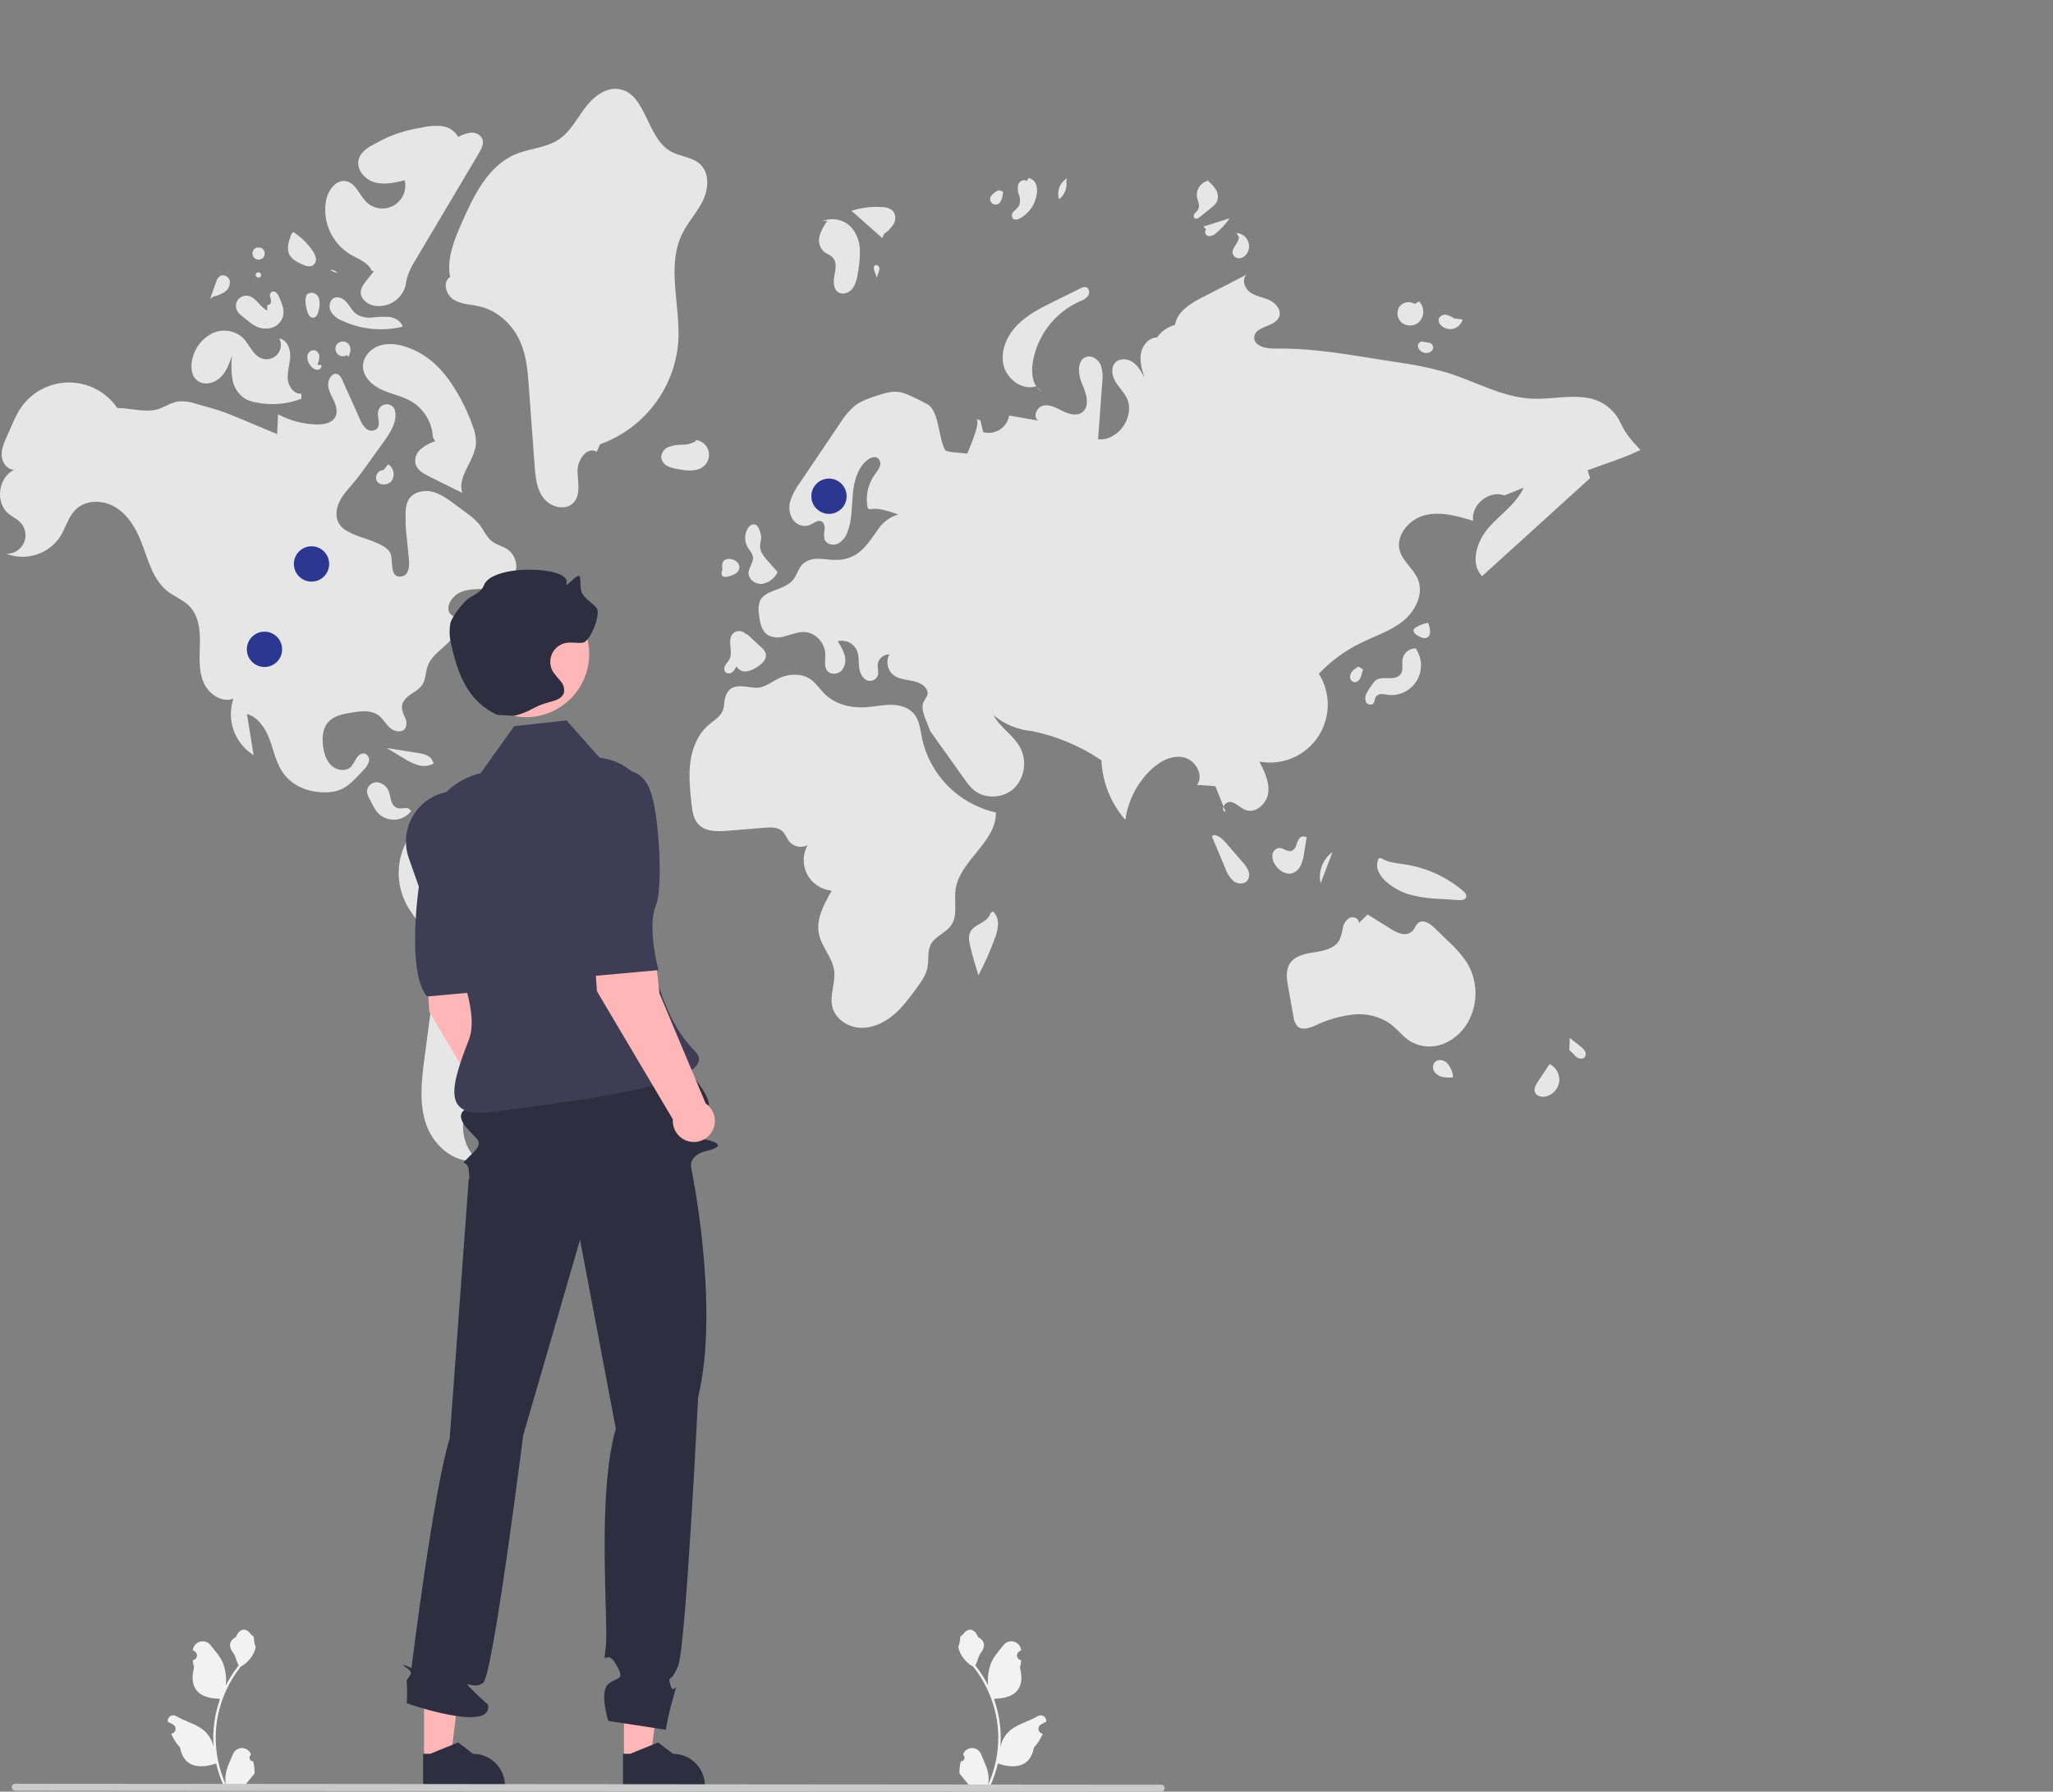 <svg width="369" height="322" viewBox="0 0 369 322" fill="none" xmlns="http://www.w3.org/2000/svg">
<rect x="0" y="0" width="369" height="322" fill="#808080" stroke="none"/>
<g clip-path="url(#clip0_4023_995)">
<path d="M172.688 316.549C172.82 316.555 172.95 316.52 173.061 316.449C173.173 316.379 173.26 316.276 173.311 316.154C173.361 316.032 173.374 315.898 173.346 315.769C173.318 315.64 173.251 315.523 173.154 315.433L173.11 315.258L173.127 315.216C173.26 314.902 173.482 314.635 173.766 314.447C174.05 314.259 174.383 314.16 174.723 314.161C175.064 314.162 175.396 314.264 175.678 314.454C175.961 314.644 176.181 314.913 176.311 315.228C176.832 316.483 177.495 317.741 177.659 319.069C177.73 319.656 177.7 320.251 177.569 320.828C178.792 318.156 179.427 315.253 179.431 312.314C179.432 311.576 179.391 310.839 179.309 310.106C179.241 309.506 179.147 308.909 179.027 308.317C178.371 305.103 176.964 302.091 174.92 299.528C173.931 298.987 173.13 298.156 172.627 297.147C172.445 296.784 172.316 296.396 172.245 295.996C172.462 295.424 172.576 294.817 172.582 294.205C172.737 293.968 173.016 293.851 173.185 293.62C174.03 292.474 175.194 292.674 175.802 294.232C177.1 294.888 177.112 295.976 176.316 297.022C175.809 297.688 175.739 298.588 175.295 299.301C175.341 299.359 175.388 299.416 175.434 299.475C176.27 300.551 176.999 301.707 177.61 302.926C177.461 301.56 177.638 300.179 178.127 298.896C178.622 297.7 179.55 296.693 180.368 295.659C180.584 295.381 180.877 295.173 181.211 295.063C181.545 294.952 181.904 294.943 182.243 295.036C182.582 295.13 182.886 295.322 183.116 295.588C183.346 295.855 183.492 296.184 183.535 296.533L183.54 296.579C183.419 296.647 183.3 296.72 183.184 296.797C183.038 296.895 182.925 297.034 182.859 297.198C182.794 297.361 182.779 297.54 182.817 297.712C182.855 297.883 182.944 298.04 183.072 298.16C183.2 298.28 183.362 298.359 183.535 298.386L183.553 298.388C183.51 298.827 183.433 299.261 183.324 299.687C184.373 303.747 182.109 305.226 178.877 305.292C178.806 305.329 178.736 305.366 178.665 305.401C179.279 307.142 179.663 308.956 179.81 310.797C179.893 311.883 179.888 312.974 179.795 314.059L179.801 314.021C180.035 312.814 180.678 311.725 181.621 310.938C183.022 309.786 185.001 309.362 186.512 308.435C186.673 308.332 186.86 308.277 187.051 308.277C187.242 308.276 187.429 308.33 187.59 308.433C187.751 308.535 187.879 308.682 187.96 308.855C188.041 309.028 188.07 309.221 188.045 309.41L188.039 309.451C187.814 309.542 187.594 309.648 187.382 309.767C187.261 309.836 187.142 309.909 187.026 309.986C186.88 310.084 186.766 310.223 186.701 310.386C186.636 310.55 186.621 310.729 186.659 310.901C186.697 311.072 186.786 311.228 186.914 311.349C187.042 311.469 187.204 311.548 187.377 311.575L187.395 311.577L187.432 311.583C187.047 312.503 186.506 313.35 185.835 314.087C185.179 317.631 182.363 317.967 179.351 316.935H179.349C179.018 318.373 178.54 319.773 177.92 321.112H172.816C172.798 321.055 172.781 320.996 172.765 320.939C173.237 320.969 173.711 320.941 174.177 320.855C173.798 320.39 173.42 319.921 173.041 319.456C173.032 319.447 173.025 319.438 173.017 319.428C172.825 319.19 172.631 318.954 172.439 318.716C172.429 317.986 172.513 317.257 172.688 316.549Z" fill="#F2F2F2"/>
<path d="M45.512 316.549C45.38 316.555 45.25 316.52 45.138 316.449C45.027 316.379 44.94 316.276 44.889 316.154C44.838 316.032 44.826 315.898 44.854 315.769C44.882 315.64 44.949 315.523 45.046 315.433L45.09 315.258L45.072 315.216C44.94 314.902 44.717 314.635 44.433 314.447C44.15 314.259 43.816 314.16 43.476 314.161C43.136 314.162 42.804 314.264 42.521 314.454C42.239 314.644 42.018 314.913 41.888 315.228C41.367 316.483 40.704 317.741 40.541 319.069C40.469 319.656 40.499 320.251 40.631 320.828C39.407 318.156 38.772 315.253 38.768 312.314C38.768 311.576 38.809 310.839 38.891 310.106C38.959 309.506 39.053 308.909 39.173 308.317C39.828 305.103 41.236 302.091 43.28 299.528C44.269 298.987 45.069 298.156 45.572 297.147C45.754 296.784 45.883 296.396 45.955 295.996C45.738 295.424 45.624 294.817 45.618 294.205C45.462 293.968 45.184 293.851 45.014 293.62C44.169 292.474 43.005 292.674 42.398 294.232C41.1 294.888 41.087 295.976 41.884 297.022C42.391 297.688 42.46 298.588 42.905 299.301C42.859 299.359 42.811 299.416 42.766 299.475C41.93 300.551 41.201 301.707 40.59 302.926C40.739 301.56 40.561 300.179 40.073 298.896C39.578 297.7 38.649 296.693 37.832 295.659C37.616 295.381 37.322 295.173 36.989 295.063C36.655 294.952 36.295 294.943 35.956 295.036C35.617 295.13 35.314 295.322 35.084 295.588C34.854 295.855 34.708 296.184 34.664 296.533L34.659 296.579C34.781 296.647 34.9 296.72 35.016 296.797C35.162 296.895 35.275 297.034 35.34 297.198C35.406 297.361 35.421 297.54 35.383 297.712C35.345 297.883 35.256 298.04 35.127 298.16C34.999 298.28 34.838 298.359 34.664 298.386L34.647 298.388C34.69 298.827 34.766 299.261 34.875 299.687C33.827 303.747 36.09 305.226 39.323 305.292C39.394 305.329 39.464 305.366 39.535 305.401C38.921 307.142 38.536 308.956 38.39 310.797C38.307 311.883 38.312 312.974 38.404 314.059L38.399 314.021C38.164 312.814 37.522 311.725 36.578 310.938C35.178 309.786 33.198 309.362 31.687 308.435C31.526 308.332 31.34 308.277 31.149 308.277C30.958 308.276 30.771 308.33 30.61 308.433C30.449 308.535 30.32 308.682 30.24 308.855C30.159 309.028 30.129 309.221 30.154 309.41L30.161 309.451C30.386 309.542 30.605 309.648 30.817 309.767C30.939 309.836 31.058 309.909 31.174 309.986C31.32 310.084 31.433 310.223 31.499 310.386C31.564 310.55 31.579 310.729 31.541 310.901C31.503 311.072 31.414 311.228 31.286 311.349C31.157 311.469 30.996 311.548 30.822 311.575L30.805 311.577L30.768 311.583C31.153 312.503 31.693 313.35 32.365 314.087C33.021 317.631 35.837 317.967 38.849 316.935H38.851C39.181 318.373 39.66 319.773 40.279 321.112H45.384C45.402 321.055 45.419 320.996 45.435 320.939C44.962 320.969 44.488 320.941 44.023 320.855C44.401 320.39 44.78 319.921 45.159 319.456C45.167 319.447 45.175 319.438 45.182 319.428C45.375 319.19 45.569 318.954 45.761 318.716C45.771 317.986 45.687 317.257 45.512 316.549Z" fill="#F2F2F2"/>
<path d="M122.654 41.941C123.687 39.859 125.337 38.13 126.347 36.037C127.356 33.944 127.553 31.143 125.871 29.541C124.443 28.18 122.205 28.161 120.498 27.176C116.146 24.666 116.151 16.693 111.177 16.004C108.758 15.669 106.569 17.485 105.107 19.443C103.645 21.402 102.48 23.687 100.452 25.049C98.157 26.592 95.189 26.659 92.641 27.73C87.754 29.784 85.192 35.066 83.049 39.92C81.669 43.047 80.258 46.419 80.898 49.777C79.506 50.645 80.126 52.977 81.516 53.848C82.905 54.719 84.65 54.7 86.245 55.077C89.598 55.87 92.343 58.542 93.645 61.736C94.659 64.226 94.867 66.959 95.062 69.64C95.402 74.293 95.742 78.946 96.081 83.599C96.233 85.669 96.431 87.869 97.689 89.518C98.948 91.168 101.673 91.859 103.087 90.342C104.439 88.892 103.83 86.596 103.803 84.613C103.776 82.629 105.566 80.16 107.255 81.197L107.85 79.845C111.707 78.462 115.084 75.996 117.577 72.742C120.07 69.487 121.574 65.582 121.908 61.494C122.339 54.91 119.722 47.85 122.654 41.941Z" fill="#E6E6E6"/>
<path d="M126.595 83.693C126.967 83.341 127.232 82.891 127.357 82.394C127.482 81.897 127.462 81.374 127.3 80.888C127.138 80.401 126.841 79.972 126.443 79.649C126.046 79.327 125.564 79.125 125.055 79.067L125.062 79.291C124.336 79.715 123.508 79.933 122.668 79.921C121.83 79.907 120.997 80.04 120.204 80.311C119.81 80.455 119.469 80.714 119.225 81.056C118.981 81.397 118.846 81.804 118.838 82.224C118.884 82.546 119.007 82.851 119.196 83.115C119.386 83.379 119.636 83.594 119.925 83.74C120.507 84.027 121.132 84.217 121.774 84.302C123.43 84.614 125.369 84.85 126.595 83.693Z" fill="#E6E6E6"/>
<path d="M158.892 42.051C159.585 41.578 160.174 40.968 160.621 40.257C160.838 39.898 160.941 39.481 160.917 39.062C160.893 38.642 160.743 38.24 160.486 37.908C159.964 37.454 159.292 37.211 158.601 37.226C156.724 37.086 154.837 37.308 153.044 37.882C154.885 39.515 156.727 41.148 158.568 42.781L158.892 42.051Z" fill="#E6E6E6"/>
<path d="M149.684 46.298C150.429 47.121 150.191 48.396 149.981 49.486C149.77 50.575 149.743 51.937 150.679 52.531C151.49 53.046 152.629 52.626 153.222 51.869C153.753 51.063 154.076 50.137 154.163 49.175C154.454 47.777 154.586 46.35 154.556 44.923C154.52 43.484 154.014 42.097 153.113 40.976C152.474 40.246 151.623 39.735 150.68 39.515C149.736 39.294 148.747 39.374 147.851 39.745L148.707 39.703C148.085 40.502 147.613 41.408 147.315 42.376C147.172 42.863 147.162 43.378 147.286 43.87C147.41 44.362 147.663 44.811 148.018 45.172C148.526 45.614 149.233 45.799 149.684 46.298Z" fill="#E6E6E6"/>
<path d="M191.653 32.506L191.805 32.037C191.169 32.405 190.679 32.981 190.416 33.668C190.153 34.355 190.135 35.112 190.363 35.811C190.852 35.425 191.229 34.915 191.456 34.334C191.683 33.753 191.751 33.122 191.653 32.506Z" fill="#E6E6E6"/>
<path d="M183.385 39.218C184.195 38.759 184.886 38.116 185.403 37.341C185.92 36.566 186.249 35.681 186.363 34.756C186.45 34.181 186.384 33.593 186.17 33.052C186.06 32.783 185.886 32.546 185.662 32.361C185.439 32.176 185.173 32.05 184.889 31.993L184.543 32.539C184.046 32.111 183.212 32.551 183.003 33.173C182.868 33.819 182.924 34.49 183.164 35.104C183.403 35.722 183.392 36.41 183.133 37.02C182.854 37.379 182.54 37.709 182.196 38.006C182.028 38.159 181.918 38.367 181.885 38.592C181.853 38.817 181.899 39.047 182.017 39.242C182.343 39.615 182.953 39.458 183.385 39.218Z" fill="#E6E6E6"/>
<path d="M179.861 36.168C180.157 35.634 180.297 35.027 180.264 34.417L179.507 34.179C179.022 34.375 178.593 34.686 178.255 35.085C178.152 35.188 178.074 35.313 178.025 35.45C177.976 35.587 177.958 35.733 177.972 35.878C177.986 36.023 178.032 36.163 178.106 36.288C178.181 36.413 178.282 36.52 178.402 36.601C178.523 36.682 178.66 36.736 178.804 36.758C178.947 36.78 179.094 36.77 179.233 36.729C179.373 36.687 179.501 36.616 179.61 36.519C179.718 36.422 179.804 36.302 179.861 36.168Z" fill="#E6E6E6"/>
<path d="M216.886 32.33C216.955 32.387 217.023 32.446 217.091 32.504C217.152 32.492 217.209 32.469 217.271 32.461L216.886 32.33Z" fill="#E6E6E6"/>
<path d="M215.672 38.986C216.368 38.423 217.063 37.86 217.758 37.296C218.128 37.035 218.443 36.703 218.686 36.321C218.851 35.958 218.923 35.56 218.894 35.163C218.864 34.765 218.735 34.382 218.518 34.048C218.133 33.457 217.65 32.935 217.091 32.504C216.477 32.65 215.937 33.016 215.575 33.533C215.212 34.05 215.051 34.683 215.123 35.311C215.248 36.109 215.749 36.964 215.341 37.661C215.181 37.932 214.907 38.117 214.724 38.373C214.54 38.628 214.481 39.035 214.733 39.223C215.013 39.432 215.401 39.206 215.672 38.986Z" fill="#E6E6E6"/>
<path d="M217.193 42.435C217.452 42.449 217.71 42.407 217.951 42.312C218.192 42.217 218.41 42.071 218.59 41.884C219.52 41.121 220.333 40.227 221.004 39.228C219.439 39.725 217.874 40.221 216.31 40.717L216.797 41.289C216.364 41.572 216.685 42.337 217.193 42.435Z" fill="#E6E6E6"/>
<path d="M221.579 45.66C221.675 45.904 221.848 46.11 222.071 46.247C222.295 46.384 222.557 46.444 222.818 46.417C223.078 46.382 223.326 46.291 223.547 46.15C223.768 46.008 223.955 45.82 224.095 45.599C224.333 45.247 224.473 44.839 224.5 44.415C224.527 43.992 224.441 43.569 224.25 43.19C224.06 42.811 223.771 42.49 223.415 42.26C223.059 42.03 222.648 41.899 222.224 41.882L222.656 42.543C222.767 43.671 221.235 44.58 221.579 45.66Z" fill="#E6E6E6"/>
<path d="M251.971 58.016C252.395 58.332 252.909 58.502 253.437 58.501C253.965 58.5 254.478 58.327 254.9 58.009C255.173 57.775 255.396 57.487 255.553 57.163C255.71 56.839 255.799 56.486 255.813 56.127C255.828 55.767 255.768 55.408 255.638 55.072C255.508 54.737 255.309 54.432 255.056 54.176L254.257 54.623C253.813 54.338 253.277 54.236 252.76 54.339C252.243 54.441 251.786 54.741 251.486 55.174C251.216 55.628 251.117 56.164 251.206 56.684C251.295 57.205 251.566 57.677 251.971 58.016Z" fill="#E6E6E6"/>
<path d="M261.265 59.069C261.654 58.956 262.008 58.745 262.292 58.455C262.577 58.166 262.782 57.809 262.889 57.417L261.335 57.213C260.903 56.886 260.4 56.666 259.867 56.571C259.599 56.531 259.326 56.584 259.093 56.721C258.861 56.858 258.682 57.072 258.587 57.325C258.554 57.541 258.577 57.762 258.653 57.966C258.729 58.171 258.857 58.352 259.023 58.493C259.316 58.773 259.676 58.974 260.069 59.074C260.462 59.175 260.873 59.173 261.265 59.069Z" fill="#E6E6E6"/>
<path d="M254.849 62.179C254.876 62.432 254.975 62.673 255.133 62.872C255.292 63.071 255.504 63.22 255.744 63.303C256.007 63.428 256.301 63.471 256.588 63.426C256.875 63.382 257.143 63.252 257.355 63.053C257.449 62.947 257.516 62.82 257.551 62.683C257.586 62.546 257.588 62.402 257.556 62.264C257.525 62.126 257.461 61.997 257.37 61.889C257.279 61.781 257.163 61.696 257.032 61.641L255.867 61.429C255.417 61.196 254.841 61.672 254.849 62.179Z" fill="#E6E6E6"/>
<path d="M187.239 70.383L186.337 69.558C186.577 69.893 186.884 70.174 187.239 70.383Z" fill="#E6E6E6"/>
<path d="M180.35 65.528C180.906 68.109 183.683 70.212 186.204 69.437L186.337 69.558C185.534 68.458 185.398 66.831 185.586 65.415C185.934 62.99 186.886 60.691 188.355 58.732C189.824 56.772 191.762 55.214 193.991 54.202C194.601 54.011 195.147 53.655 195.568 53.173C195.928 52.647 195.793 51.745 195.174 51.596C194.838 51.558 194.499 51.637 194.213 51.819L189.528 54.128C187.162 55.294 184.748 56.494 182.889 58.367C181.031 60.241 179.795 62.946 180.35 65.528Z" fill="#E6E6E6"/>
<path d="M104.719 154.302C100.354 151.173 95.573 148.671 90.515 146.869C87.406 145.762 84.065 144.918 80.826 145.546C79.049 145.914 77.385 146.697 75.967 147.83C74.549 148.963 73.419 150.415 72.667 152.068C71.942 153.733 71.602 155.539 71.67 157.354C71.738 159.169 72.214 160.945 73.061 162.55C74.555 165.353 77.142 167.585 78.007 170.642C78.59 172.702 78.314 174.896 78.033 177.019C77.46 181.358 76.886 185.697 76.312 190.036C75.79 193.986 75.282 198.097 76.531 201.88C77.78 205.664 81.344 208.999 85.304 208.597L86.089 208.538C83.469 206.755 82.735 203.063 83.515 199.989C84.295 196.915 86.274 194.309 88.207 191.796C93.942 184.34 99.677 176.884 105.412 169.427C107.732 166.411 110.186 162.682 108.949 159.081C108.246 157.035 106.477 155.562 104.719 154.302Z" fill="#E6E6E6"/>
<path d="M65.636 135.452C65.055 135.255 64.441 135.693 64.1 136.203C63.824 136.751 63.499 137.273 63.131 137.763C62.237 138.685 60.609 138.502 59.646 137.653C58.682 136.805 58.265 135.493 58.078 134.222C57.853 132.697 57.95 130.996 58.955 129.829C59.99 128.627 61.691 128.304 63.256 128.055C64.873 127.797 66.684 127.582 68.008 128.545C68.843 129.152 69.329 130.131 70.102 130.815C70.874 131.498 72.249 131.757 72.831 130.904C72.983 130.602 73.06 130.268 73.055 129.929C73.05 129.591 72.963 129.259 72.803 128.961C72.476 128.368 72.279 127.712 72.226 127.037C72.265 126.1 73.016 125.355 73.785 124.82C74.554 124.284 75.422 123.822 75.927 123.031C76.548 122.059 76.482 120.807 76.867 119.72C77.798 117.088 81.124 115.917 82.092 113.299C82.325 112.748 82.352 112.131 82.166 111.563C81.76 110.52 80.665 110.724 80.597 109.45C80.533 108.23 81.549 107.034 82.581 106.525C84.004 105.823 85.663 105.88 87.249 105.837C88.835 105.795 90.544 105.583 91.708 104.504C92.085 104.115 92.375 103.651 92.561 103.142C92.746 102.633 92.822 102.091 92.783 101.55C92.744 101.01 92.592 100.484 92.337 100.007C92.081 99.529 91.728 99.111 91.299 98.78C90.432 98.18 89.336 97.972 88.492 97.34C87.441 96.552 86.943 95.24 86.125 94.213C85.444 93.43 84.664 92.739 83.806 92.157C83.104 91.635 82.401 91.114 81.699 90.592C80.429 89.648 79.108 88.681 77.562 88.344C76.017 88.008 74.177 88.484 73.403 89.865C73.098 90.48 72.931 91.155 72.915 91.842C72.844 93.459 72.911 95.079 73.116 96.685C73.243 97.978 73.371 99.27 73.499 100.563C73.613 101.722 73.49 103.249 72.367 103.55C69.874 104.217 70.715 100.528 70.163 99.397C69.317 97.667 65.429 96.836 63.768 96.115C62.73 95.665 61.634 95.168 61.008 94.225C60.228 93.052 60.388 91.454 60.999 90.185C61.611 88.915 62.608 87.882 63.513 86.802C64.436 85.702 65.276 84.535 66.116 83.37C67.089 82.019 68.063 80.667 69.036 79.315C70.285 77.582 71.597 75.466 70.888 73.45C70.734 73.18 70.504 72.962 70.228 72.823C69.951 72.683 69.638 72.628 69.331 72.666C69.023 72.703 68.733 72.83 68.497 73.031C68.261 73.233 68.089 73.5 68.004 73.798C67.693 74.886 68.522 76.276 67.729 77.082C67.457 77.302 67.117 77.418 66.769 77.412C66.42 77.405 66.084 77.276 65.821 77.047C65.307 76.572 64.916 75.979 64.68 75.32C63.719 73.181 62.783 71.03 61.796 68.903C61.484 68.231 61.159 67.079 60.214 67.193C59.393 67.291 58.95 68.488 58.979 69.183C59.02 70.195 59.578 71.098 60.005 72.016C60.432 72.933 60.73 74.035 60.262 74.932C59.669 76.067 58.166 76.323 56.887 76.285C54.476 76.212 52.113 75.588 49.979 74.46C49.924 75.647 49.868 76.834 49.812 78.02C48.114 77.308 46.416 76.597 44.718 75.885C44.388 75.747 44.058 75.609 43.728 75.471C42.296 74.87 40.862 74.269 39.387 73.782C38.55 73.505 37.701 73.266 36.853 73.026C36.337 72.881 35.821 72.735 35.306 72.59C34.288 72.228 33.208 72.074 32.13 72.136C30.998 72.278 29.988 72.888 28.94 73.343C26.603 74.359 23.58 73.337 21.076 73.319C20.083 71.867 18.742 70.687 17.175 69.888C15.609 69.089 13.868 68.696 12.111 68.745C10.354 68.793 8.637 69.282 7.117 70.167C5.597 71.052 4.323 72.304 3.412 73.809C2.972 74.571 2.58 75.361 2.238 76.172C1.898 76.935 1.558 77.697 1.219 78.46C0.72 79.578 0.211 80.756 0.309 81.977C0.407 83.198 1.341 84.445 2.564 84.434C-0.32 85.742 -0.92 90.317 1.529 92.326C2.207 92.882 3.039 93.246 3.649 93.876C4.111 94.353 4.419 94.956 4.536 95.609C4.652 96.262 4.571 96.935 4.302 97.542C4.034 98.149 3.59 98.661 3.029 99.014C2.468 99.366 1.814 99.543 1.152 99.521C2.86 100.182 4.743 100.243 6.491 99.695C8.239 99.147 9.75 98.021 10.777 96.502C11.824 94.86 12.279 92.809 13.704 91.483C15.59 89.726 18.706 89.862 20.882 91.244C23.058 92.625 24.435 94.977 25.381 97.376C26.622 100.52 27.416 104.113 30.06 106.216C31.338 107.233 32.956 107.805 34.086 108.985C35.695 110.665 35.973 113.201 35.937 115.529C35.901 117.856 35.651 120.271 36.497 122.439C37.344 124.607 39.772 126.39 41.949 125.573C41.325 127.425 41.344 129.434 42.003 131.275C42.661 133.115 43.921 134.679 45.578 135.713C45.182 133.25 44.785 130.787 44.389 128.324C46.365 128.881 47.646 130.801 48.386 132.719C49.126 134.637 49.517 136.711 50.59 138.464C52.279 141.225 55.337 142.415 58.448 142.405C61.809 142.393 63.085 140.789 65.299 138.426C65.744 138.023 66.082 137.515 66.282 136.949C66.373 136.663 66.357 136.354 66.238 136.08C66.119 135.805 65.905 135.582 65.636 135.452Z" fill="#E6E6E6"/>
<path d="M75.152 135.33C73.274 135.034 71.395 134.738 69.517 134.443C70.501 135.036 71.486 135.628 72.471 136.221C73.292 136.768 74.185 137.199 75.124 137.501C75.595 137.649 76.092 137.699 76.583 137.647C77.074 137.596 77.549 137.443 77.979 137.2L77.738 136.74C77.359 135.781 76.17 135.49 75.152 135.33Z" fill="#E6E6E6"/>
<path d="M73.876 145.785L73.889 145.752C73.775 145.563 73.608 145.413 73.408 145.321C73.209 145.228 72.986 145.197 72.769 145.232C72.336 145.31 71.894 145.317 71.459 145.254C71.182 145.145 70.936 144.973 70.74 144.75C70.544 144.527 70.404 144.26 70.332 143.972C70.145 143.409 70.09 142.807 69.877 142.254C69.724 141.817 69.453 141.43 69.094 141.137C68.735 140.844 68.302 140.655 67.843 140.593C67.382 140.556 66.926 140.702 66.572 140.999C66.218 141.296 65.995 141.721 65.952 142.182C65.988 142.656 66.138 143.114 66.39 143.517C66.593 143.908 66.796 144.298 66.998 144.688C67.169 145.038 67.365 145.374 67.586 145.695C67.945 146.19 68.414 146.594 68.956 146.876C69.498 147.157 70.098 147.308 70.708 147.317C71.319 147.326 71.923 147.192 72.473 146.926C73.023 146.66 73.503 146.269 73.876 145.785Z" fill="#E6E6E6"/>
<path d="M62.905 45.692C64.335 46.536 66.126 47.118 66.806 48.635L67.198 48.762C66.77 49.294 66.343 49.826 65.915 50.358C65.386 51.016 64.831 51.749 64.843 52.593C64.86 53.755 65.977 54.632 67.105 54.906C68.309 55.154 69.562 54.945 70.621 54.32C71.68 53.695 72.469 52.699 72.836 51.524C72.97 51.034 73.025 50.526 73.143 50.031C73.486 48.859 74.004 47.746 74.679 46.728C78.477 40.33 82.275 33.932 86.074 27.534C86.547 26.737 87.034 25.783 86.679 24.928C86.489 24.566 86.195 24.269 85.835 24.076C85.475 23.882 85.066 23.801 84.66 23.843C83.849 23.942 83.067 24.205 82.362 24.617C82.048 24.066 81.606 23.599 81.073 23.256C80.54 22.914 79.931 22.707 79.3 22.651C78.038 22.554 76.769 22.665 75.543 22.979C72.773 23.398 70.102 24.316 67.66 25.691C66.325 26.367 64.855 27.202 64.467 28.649C63.99 30.43 65.527 32.245 67.296 32.757C69.064 33.269 70.953 32.839 72.743 32.408C72.945 33.277 72.861 34.188 72.503 35.005C72.144 35.822 71.531 36.501 70.755 36.94C69.979 37.378 69.082 37.553 68.198 37.438C67.314 37.323 66.491 36.925 65.853 36.302C64.57 35.051 63.941 32.879 62.179 32.556C60.423 32.234 59.027 34.11 58.639 35.855C58.26 37.735 58.465 39.686 59.228 41.445C59.991 43.203 61.274 44.686 62.905 45.692Z" fill="#E6E6E6"/>
<path d="M84.934 76.479C84.088 74.092 82.977 71.808 81.62 69.67C80.592 67.98 79.323 66.449 77.853 65.125C76.51 63.964 74.966 63.058 73.297 62.453C71.678 61.867 69.875 61.577 68.237 62.112C66.6 62.646 65.207 64.171 65.24 65.895C65.276 67.801 66.942 69.292 68.679 70.076C70.415 70.859 72.346 71.2 73.984 72.172C75.098 72.849 76.029 73.789 76.695 74.91C77.361 76.031 77.742 77.298 77.804 78.601L78.217 79.284C77.282 79.594 76.41 80.069 75.643 80.687C75.263 81.001 74.972 81.41 74.801 81.872C74.629 82.335 74.582 82.834 74.665 83.32C74.952 84.475 76.129 85.137 77.194 85.665C79.161 86.641 81.128 87.616 83.095 88.592C82.093 85.601 85.372 82.819 85.554 79.67C85.561 78.576 85.35 77.491 84.934 76.479Z" fill="#E6E6E6"/>
<path d="M35.474 68.406C36.667 69.334 38.502 68.9 39.595 67.855C40.688 66.811 41.221 65.325 41.717 63.897C41.536 65.311 41.553 66.743 41.768 68.153C41.88 68.857 42.137 69.531 42.523 70.131C42.908 70.731 43.414 71.245 44.008 71.639C44.548 71.935 45.129 72.147 45.732 72.268C48.537 72.907 51.468 72.697 54.154 71.665L54.178 70.746C52.829 70.9 51.808 69.418 51.719 68.062C51.63 66.705 52.122 65.374 52.165 64.016C52.208 62.657 51.554 61.069 50.218 60.827C50.452 61.297 50.537 61.828 50.462 62.348C50.388 62.868 50.157 63.353 49.8 63.738C49.443 64.124 48.978 64.391 48.466 64.505C47.953 64.619 47.419 64.574 46.932 64.376C45.386 63.746 44.824 61.86 43.629 60.693C42.89 60.035 41.974 59.61 40.995 59.472C40.016 59.334 39.019 59.489 38.127 59.918C37.248 60.367 36.476 61.003 35.865 61.78C35.255 62.557 34.82 63.458 34.591 64.42C34.228 65.816 34.336 67.521 35.474 68.406Z" fill="#E6E6E6"/>
<path d="M72.3 58.723L72.356 58.633C72.022 57.67 70.99 57.105 69.982 56.962C68.966 56.895 67.946 56.928 66.937 57.063C65.918 57.195 64.885 56.967 64.016 56.419C63.322 55.899 62.927 55.082 62.373 54.416C61.818 53.75 60.92 53.202 60.115 53.521C59.243 53.866 59.01 55.09 59.433 55.928C59.932 56.732 60.684 57.346 61.571 57.675C64.929 59.218 68.707 59.587 72.3 58.723Z" fill="#E6E6E6"/>
<path d="M60.837 61.61C60.559 61.815 60.369 62.119 60.31 62.46C60.25 62.801 60.324 63.152 60.517 63.44C60.71 63.727 61.006 63.929 61.344 64.002C61.682 64.076 62.035 64.016 62.33 63.835L62.624 64.126C63.016 63.424 63.177 62.484 62.676 61.856C62.454 61.595 62.143 61.426 61.804 61.381C61.465 61.335 61.12 61.417 60.837 61.61Z" fill="#E6E6E6"/>
<path d="M57.394 64.127C57.398 63.877 57.327 63.631 57.189 63.421C57.051 63.212 56.853 63.05 56.62 62.956C56.463 62.928 56.301 62.934 56.145 62.971C55.989 63.008 55.842 63.076 55.713 63.172C55.584 63.267 55.476 63.388 55.395 63.526C55.314 63.664 55.262 63.818 55.242 63.977C55.218 64.301 55.26 64.627 55.367 64.934C55.474 65.241 55.642 65.523 55.862 65.762C55.99 65.955 56.158 66.118 56.353 66.241C56.549 66.364 56.769 66.445 56.998 66.477C57.459 66.492 57.929 66.009 57.742 65.586L57.038 65.573C57.255 65.121 57.376 64.629 57.394 64.127Z" fill="#E6E6E6"/>
<path d="M43.623 56.907C43.882 57.117 44.141 57.327 44.399 57.536C44.847 57.924 45.331 58.268 45.844 58.564C46.742 59.062 47.798 59.191 48.789 58.925C49.279 58.785 49.725 58.524 50.087 58.166C50.449 57.808 50.716 57.365 50.862 56.877C51.171 55.71 50.667 54.499 50.173 53.398C50.06 53.083 49.874 52.799 49.631 52.57C49.506 52.459 49.346 52.395 49.18 52.389C49.013 52.382 48.849 52.433 48.716 52.534C48.619 52.654 48.555 52.798 48.529 52.95C48.504 53.102 48.517 53.258 48.569 53.404C48.675 53.694 48.723 54.002 48.712 54.311C48.662 54.615 48.343 54.903 48.062 54.777L48.017 55.814C46.675 55.133 45.964 53.323 44.47 53.145C44.135 53.104 43.795 53.157 43.487 53.297C43.18 53.438 42.917 53.66 42.727 53.939C42.537 54.219 42.427 54.545 42.41 54.883C42.392 55.221 42.468 55.557 42.628 55.855C42.888 56.267 43.226 56.625 43.623 56.907Z" fill="#E6E6E6"/>
<path d="M40.425 52.432C40.736 52.219 40.982 51.924 41.136 51.58C41.289 51.236 41.345 50.856 41.297 50.482C41.26 50.3 41.183 50.13 41.073 49.982C40.962 49.833 40.821 49.712 40.657 49.624C40.495 49.537 40.315 49.487 40.13 49.478C39.946 49.468 39.761 49.5 39.59 49.57C39.207 49.857 38.937 50.271 38.83 50.738C38.476 51.738 38.122 52.737 37.768 53.737L38.363 53.303C39.099 53.145 39.798 52.849 40.425 52.432Z" fill="#E6E6E6"/>
<path d="M47.318 46.298C47.424 46.164 47.5 46.008 47.539 45.842C47.579 45.675 47.581 45.502 47.547 45.334C47.513 45.166 47.442 45.008 47.34 44.871C47.238 44.734 47.107 44.62 46.956 44.539L46.212 44.469C46.043 44.512 45.887 44.594 45.755 44.709C45.623 44.823 45.52 44.967 45.454 45.129C45.388 45.29 45.36 45.465 45.374 45.639C45.387 45.813 45.441 45.982 45.532 46.131C45.622 46.281 45.746 46.407 45.894 46.499C46.041 46.592 46.209 46.649 46.383 46.665C46.556 46.682 46.731 46.657 46.894 46.593C47.056 46.529 47.201 46.428 47.318 46.298Z" fill="#E6E6E6"/>
<path d="M54.16 47.448C54.854 47.78 55.732 48.097 56.336 47.62C56.515 47.458 56.648 47.251 56.722 47.021C56.795 46.791 56.807 46.546 56.756 46.31C56.648 45.839 56.439 45.397 56.143 45.016C55.219 43.688 54.046 42.554 52.689 41.677L52.354 42.113C51.885 43.332 51.433 44.754 52.086 45.884C52.527 46.646 53.367 47.068 54.16 47.448Z" fill="#E6E6E6"/>
<path d="M59.33 48.532L60.628 49.12C60.501 48.898 60.307 48.722 60.074 48.616C59.841 48.511 59.581 48.481 59.33 48.532Z" fill="#E6E6E6"/>
<path d="M55.833 52.62L55.219 52.823C54.698 53.681 54.924 54.778 55.167 55.752C55.32 56.368 55.651 57.127 56.284 57.099C56.901 57.071 57.174 56.323 57.292 55.717C57.477 55.058 57.497 54.364 57.35 53.696C57.267 53.365 57.068 53.075 56.79 52.877C56.511 52.68 56.172 52.589 55.833 52.62Z" fill="#E6E6E6"/>
<path d="M46.053 49.733L46.507 49.916C46.614 49.901 46.712 49.851 46.787 49.774C46.862 49.697 46.91 49.597 46.923 49.49C46.936 49.384 46.913 49.276 46.859 49.183C46.804 49.09 46.72 49.018 46.621 48.978C46.521 48.938 46.411 48.932 46.307 48.961C46.204 48.989 46.113 49.052 46.048 49.138C45.983 49.224 45.949 49.329 45.95 49.436C45.951 49.544 45.987 49.648 46.053 49.733Z" fill="#E6E6E6"/>
<path d="M68.929 84.472C68.709 84.477 68.494 84.534 68.3 84.639C68.107 84.745 67.942 84.895 67.819 85.077C67.695 85.259 67.617 85.468 67.591 85.686C67.564 85.905 67.59 86.127 67.667 86.333C68.112 87.294 69.647 87.298 70.329 86.488C70.504 86.258 70.629 85.994 70.697 85.713C70.764 85.432 70.773 85.141 70.723 84.856C70.672 84.572 70.563 84.301 70.403 84.06C70.242 83.82 70.034 83.616 69.79 83.46L68.929 84.472Z" fill="#E6E6E6"/>
<path d="M91.031 107.229C90.853 107.277 90.686 107.36 90.54 107.473C90.394 107.586 90.272 107.728 90.182 107.889C90.092 108.05 90.035 108.228 90.014 108.412C89.994 108.595 90.01 108.781 90.063 108.959L91.337 109.047C91.768 108.83 92.2 108.613 92.631 108.397C92.605 108.214 92.543 108.038 92.448 107.879C92.352 107.721 92.227 107.583 92.077 107.474C91.928 107.366 91.759 107.288 91.579 107.246C91.399 107.204 91.213 107.198 91.031 107.229Z" fill="#E6E6E6"/>
<path d="M85.853 108.807C85.488 109.066 85.195 109.414 85.002 109.818C84.809 110.221 84.722 110.668 84.749 111.115C84.79 111.56 84.972 111.981 85.269 112.316C85.565 112.652 85.96 112.884 86.397 112.979C86.838 113.049 87.289 112.947 87.658 112.697C88.027 112.446 88.288 112.064 88.387 111.628C88.602 110.309 87.186 109.342 86.677 108.106L85.853 108.807Z" fill="#E6E6E6"/>
<path d="M135.333 100.093C135.468 101.084 134.577 101.951 134.543 102.951C134.504 104.136 135.793 105.058 136.972 104.942C137.557 104.84 138.11 104.604 138.589 104.252C139.067 103.9 139.458 103.442 139.73 102.913L139.755 102.802C139.181 102.152 138.607 101.503 138.033 100.853C137.328 100.055 136.58 99.147 136.608 98.081C136.621 97.556 136.828 97.047 136.816 96.522C136.789 96.145 136.705 95.773 136.567 95.421C136.411 94.956 136.2 94.433 135.736 94.276C135.156 94.079 134.57 94.594 134.293 95.141C134.044 95.646 133.923 96.204 133.94 96.767C133.958 97.329 134.114 97.879 134.394 98.366C134.729 98.936 135.244 99.438 135.333 100.093Z" fill="#E6E6E6"/>
<path d="M129.919 103.578C130.044 103.646 130.183 103.686 130.325 103.695C130.468 103.704 130.61 103.682 130.744 103.631C131.255 103.544 131.747 103.365 132.195 103.103C132.418 102.969 132.601 102.778 132.726 102.55C132.85 102.322 132.912 102.065 132.905 101.805C132.828 101.478 132.655 101.182 132.409 100.953C132.163 100.724 131.855 100.574 131.524 100.521C131.294 100.44 131.048 100.417 130.807 100.454C130.566 100.49 130.338 100.586 130.142 100.732C129.714 101.134 129.765 101.816 129.849 102.397L129.759 102.549C129.679 102.908 129.627 103.354 129.919 103.578Z" fill="#E6E6E6"/>
<path d="M220.295 145.908C220.171 145.599 220.047 145.289 219.923 144.98C219.752 145.4 219.816 145.83 220.295 145.908Z" fill="#E6E6E6"/>
<path d="M294.846 80.867C293.252 79.136 292.276 78.138 291.27 75.992C290.722 74.808 289.89 73.779 288.849 72.996C287.807 72.212 286.588 71.699 285.3 71.503C281.993 70.957 278.615 71.821 275.268 71.648C269.908 71.371 265.075 68.492 259.942 66.922C257.068 66.116 254.141 65.511 251.183 65.113C249.478 64.843 247.774 64.573 246.069 64.304C240.482 63.419 234.859 62.532 229.203 62.649C227.573 62.683 225.301 62.192 225.431 60.564C225.594 58.542 229.227 58.808 229.926 56.904C230.358 55.726 229.323 54.489 228.189 53.957C227.054 53.424 225.744 53.264 224.714 52.549C223.684 51.834 223.12 50.177 224.066 49.354C221.443 50.701 218.819 52.047 216.196 53.394C214.014 54.514 211.577 55.97 211.192 58.394C209.878 58.742 208.728 59.542 207.943 60.654C206.468 60.661 205.308 62.08 205.065 63.537C204.821 64.995 205.264 66.47 205.701 67.881C205.166 66.854 204.597 65.789 203.654 65.119C202.71 64.449 201.274 64.321 200.469 65.153C199.644 66.007 199.837 67.44 200.421 68.475C201.005 69.509 201.902 70.344 202.453 71.397C204.174 74.685 201.056 79.313 197.367 78.947C197.614 75.552 197.861 72.157 198.109 68.763C198.266 67.719 198.178 66.652 197.853 65.648C197.45 64.676 196.42 63.878 195.395 64.107C193.551 64.52 193.708 67.224 194.475 68.953C195.242 70.681 196.007 73.085 194.441 74.144C193.43 74.828 192.059 74.405 190.968 73.86C189.876 73.314 188.709 72.641 187.516 72.896C186.323 73.151 185.572 74.978 186.626 75.592C184.878 75.288 183.13 74.984 181.382 74.68C181.295 75.195 181.102 75.686 180.814 76.122C180.525 76.558 180.149 76.928 179.709 77.209C179.269 77.49 178.776 77.676 178.26 77.754C177.744 77.832 177.217 77.8 176.714 77.662C176.542 76.95 176.371 76.237 176.199 75.525C175.943 75.454 175.687 75.383 175.431 75.311C176.235 75.535 174.978 78.926 173.852 81.516C172.338 81.338 170.125 81.304 169.872 80.87C168.663 78.789 168.807 73.834 166.706 72.664C165.653 72.077 164.572 71.542 163.465 71.059C162.884 70.782 162.269 70.58 161.637 70.458C160.347 70.254 159.046 70.655 157.801 71.051C156.33 71.519 154.825 72.004 153.607 72.953C152.567 73.856 151.676 74.918 150.965 76.099C148.561 79.662 146.156 83.225 143.751 86.789C143.035 87.74 142.471 88.798 142.081 89.924C141.896 90.484 141.835 91.076 141.901 91.662C141.967 92.248 142.158 92.812 142.461 93.317C142.781 93.812 143.258 94.185 143.815 94.375C144.372 94.566 144.977 94.563 145.533 94.368C146.23 94.066 146.928 93.381 147.618 93.697C148.141 93.937 148.272 94.625 148.217 95.198C148.084 95.76 148.074 96.343 148.187 96.909C148.501 97.801 149.711 98.112 150.573 97.726C151.412 97.267 152.041 96.501 152.327 95.588C153.158 93.453 153.074 91.091 153.281 88.809C153.487 86.527 154.11 84.086 155.907 82.668C156.445 82.243 157.236 81.937 157.789 82.341C157.997 82.529 158.14 82.778 158.199 83.052C158.258 83.326 158.231 83.612 158.12 83.87C157.888 84.379 157.587 84.854 157.223 85.28C156.609 86.145 156.18 87.127 155.961 88.165C155.743 89.203 155.74 90.275 155.953 91.315L156.32 91.542C157.721 91.178 159.596 91.83 161.457 92.455C160.106 92.857 158.917 93.675 158.06 94.794C155.909 97.815 154.353 100.673 150.1 100.637C149.091 100.629 148.09 100.429 147.081 100.427C146.063 100.364 145.06 100.698 144.282 101.36C143.517 102.11 143.281 103.252 142.626 104.1C141.766 105.216 140.327 105.669 139.014 106.176C138.054 106.546 137.042 107.046 136.601 107.976C136.323 108.739 136.259 109.564 136.416 110.361C136.564 111.77 136.826 113.373 138.02 114.133C138.466 114.367 138.954 114.509 139.456 114.551C139.958 114.594 140.463 114.536 140.943 114.381C142.185 114.078 143.399 113.509 144.675 113.594C146.677 113.728 148.326 115.652 148.346 117.662C148.357 118.679 148.06 119.845 148.734 120.607C149.366 121.323 150.621 121.195 151.277 120.5C151.582 120.131 151.791 119.692 151.888 119.223C151.984 118.753 151.964 118.267 151.829 117.807C151.551 116.891 151.123 116.027 150.562 115.251C151.229 115.078 151.934 115.142 152.559 115.431C153.184 115.72 153.69 116.218 153.99 116.838C154.435 117.827 154.291 118.969 154.433 120.045C154.575 121.121 155.229 122.316 156.311 122.378C156.665 122.388 157.011 122.274 157.289 122.055C157.568 121.836 157.761 121.527 157.835 121.18C157.847 120.634 157.817 120.088 157.746 119.547C157.783 119.014 158.023 118.515 158.415 118.153C158.807 117.791 159.323 117.593 159.857 117.6C159.528 118.209 159.421 118.913 159.554 119.593C159.687 120.272 160.052 120.884 160.587 121.323C161.41 121.961 162.498 122.104 163.524 122.282C164.55 122.46 165.644 122.742 166.306 123.547C167.409 124.887 166.06 125.491 165.85 126.625C165.592 128.019 166.754 130.076 167.2 131.409C169.252 134.283 171.304 137.156 173.355 140.03C173.813 140.729 174.353 141.37 174.964 141.94C176.989 143.681 180.328 143.509 182.27 141.675C183.212 140.722 183.823 139.491 184.014 138.163C184.206 136.836 183.967 135.482 183.334 134.3C182.134 132.113 179.755 130.758 178.581 128.556C180.536 130.177 182.935 131.165 185.463 131.39C189.935 132.3 194.183 134.084 197.966 136.64C198.143 140.597 199.66 144.375 202.265 147.355C202.734 143.978 204.306 140.852 206.736 138.465C208.317 136.921 210.477 135.677 212.645 136.092C214.813 136.507 216.459 139.276 215.147 141.054C216.246 141.136 217.345 141.218 218.444 141.299C218.937 142.526 219.43 143.753 219.923 144.98C220.01 144.722 220.178 144.499 220.402 144.344C220.625 144.189 220.892 144.109 221.164 144.117C222.193 144.273 222.915 145.231 223.893 145.585C225.738 146.252 227.71 144.404 227.949 142.455C228.187 140.506 227.261 138.624 226.362 136.879C228.349 137.247 230.401 137.028 232.266 136.247C234.131 135.465 235.727 134.157 236.861 132.481C237.994 130.805 238.615 128.835 238.648 126.811C238.68 124.788 238.122 122.798 237.043 121.087C239.181 118.838 241.698 116.983 244.478 115.606C247.051 114.333 249.866 113.46 252.114 111.674C254.363 109.889 255.94 106.789 254.858 104.128C254.094 102.248 252.178 100.972 251.604 99.025C250.774 96.206 253.296 93.291 256.145 92.587C258.994 91.883 261.97 92.749 264.776 93.607C264.345 90.716 267.692 88.005 270.426 89.032C271.571 88.567 272.716 88.103 273.861 87.639C272.534 90.569 269.658 92.433 267.543 94.856C265.428 97.278 264.169 101.222 266.378 103.559C269.545 100.685 272.711 97.811 275.878 94.938C279.19 91.932 282.502 88.926 285.814 85.92C285.656 85.455 285.498 84.99 285.34 84.525C288.474 83.333 291.848 82.347 294.846 80.867Z" fill="#E6E6E6"/>
<path d="M130.373 119.542C130.245 119.727 130.177 119.946 130.178 120.171C130.179 120.395 130.25 120.614 130.379 120.797C130.55 120.942 130.765 121.023 130.988 121.026C131.211 121.029 131.428 120.954 131.602 120.814C131.942 120.523 132.208 120.155 132.376 119.74C132.541 120.059 132.799 120.319 133.117 120.486C133.434 120.652 133.795 120.716 134.15 120.67C134.86 120.563 135.532 120.283 136.107 119.853C136.563 119.586 136.966 119.236 137.295 118.821C137.458 118.612 137.57 118.368 137.622 118.109C137.674 117.849 137.664 117.581 137.594 117.325C137.423 116.933 137.158 116.59 136.822 116.327C135.984 115.552 135.146 114.777 134.308 114.002L134.024 113.917C133.876 113.759 133.698 113.634 133.501 113.547C133.303 113.46 133.09 113.414 132.874 113.412C132.659 113.409 132.445 113.451 132.245 113.533C132.046 113.616 131.865 113.738 131.714 113.892C131.194 114.475 131.191 115.347 131.271 116.125C131.35 116.903 131.474 117.731 131.128 118.432C130.93 118.834 130.594 119.152 130.373 119.542Z" fill="#E6E6E6"/>
<path d="M178.987 146.014C175.731 145.288 172.75 143.644 170.397 141.276C168.045 138.908 166.418 135.916 165.71 132.652C165.401 131.111 165.261 129.429 164.238 128.238C163.247 127.085 161.628 126.669 160.109 126.669C158.591 126.669 157.093 127.019 155.577 127.114C152.927 127.279 150.118 126.578 148.223 124.716C147.325 123.834 146.646 122.714 145.597 122.018C144.188 121.083 142.321 121.084 140.715 121.614C138.927 122.204 137.496 123.818 135.541 123.596C133.508 123.365 131.151 122.645 130.354 125.326C130.124 126.098 130.202 126.944 129.912 127.695C129.464 128.853 128.274 129.505 127.334 130.313C125.439 131.942 124.432 134.416 124.093 136.893C123.753 139.37 124.016 141.885 124.279 144.372C124.42 145.713 124.607 147.156 125.527 148.141C126.809 149.514 128.961 149.46 130.832 149.306C133.006 149.126 135.18 148.946 137.354 148.767C138.526 148.67 139.861 148.629 140.695 149.458C141.195 149.955 141.406 150.675 141.846 151.226C142.241 151.695 142.782 152.016 143.383 152.138C143.983 152.259 144.607 152.173 145.153 151.893C144.712 152.682 144.472 153.567 144.454 154.47C144.436 155.374 144.641 156.268 145.05 157.073C145.46 157.878 146.061 158.57 146.801 159.087C147.542 159.604 148.398 159.93 149.294 160.037L149.461 160.143C148.07 162.529 146.626 165.208 147.203 167.911C147.698 170.227 149.614 172.085 149.928 174.433C150.215 176.588 149.092 178.792 149.589 180.908C150.092 183.051 152.253 184.545 154.446 184.704C156.639 184.864 158.793 183.89 160.492 182.492C162.191 181.094 163.504 179.294 164.798 177.514C165.597 176.416 166.417 175.272 166.691 173.941C166.983 172.524 166.644 170.954 167.332 169.683C168.126 168.216 170.009 167.666 170.96 166.296C172.191 164.523 171.465 162.107 171.737 159.964C172.411 154.662 179.14 151.357 178.987 146.014Z" fill="#E6E6E6"/>
<path d="M178.015 164.116C177.831 164.944 177.057 165.49 176.319 165.906C175.581 166.323 174.77 166.744 174.394 167.504C174.009 168.282 174.185 169.21 174.386 170.055C174.805 171.813 175.299 173.551 175.867 175.268C176.968 173.185 177.929 171.031 178.744 168.82C179.09 167.997 179.303 167.125 179.376 166.235C179.41 165.79 179.35 165.342 179.2 164.921C179.051 164.501 178.815 164.116 178.508 163.792L178.015 164.116Z" fill="#E6E6E6"/>
<path d="M223.297 154.894C222.372 153.825 221.448 152.757 220.523 151.688C219.891 150.957 219.17 150.177 218.212 150.055L217.817 150.307C218.619 152.218 219.421 154.129 220.222 156.041C220.506 156.913 221.006 157.7 221.674 158.328C222.392 158.892 223.556 159.001 224.154 158.311C224.347 158.052 224.469 157.748 224.507 157.427C224.545 157.106 224.498 156.781 224.372 156.485C224.111 155.895 223.747 155.356 223.297 154.894Z" fill="#E6E6E6"/>
<path d="M232.256 156.941C232.606 156.819 232.926 156.626 233.197 156.373C233.467 156.121 233.682 155.814 233.828 155.474C234.114 154.792 234.304 154.073 234.39 153.338C234.548 152.381 234.706 151.424 234.864 150.467L234.657 150.413C234.456 150.317 234.228 150.297 234.013 150.356C233.798 150.416 233.613 150.551 233.49 150.738C233.257 151.118 233.081 151.53 232.967 151.961C232.908 152.176 232.802 152.375 232.656 152.544C232.509 152.712 232.327 152.845 232.122 152.933C231.38 153.158 230.677 152.37 229.902 152.401C229.589 152.441 229.299 152.586 229.079 152.812C228.859 153.038 228.722 153.332 228.69 153.647C228.645 154.281 228.825 154.911 229.197 155.427C229.858 156.453 231.084 157.278 232.256 156.941Z" fill="#E6E6E6"/>
<path d="M237.368 158.755L239.499 153.136C238.636 153.763 237.974 154.629 237.596 155.627C237.217 156.625 237.138 157.712 237.368 158.755Z" fill="#E6E6E6"/>
<path d="M248.243 154.225L247.812 154.244C247.619 154.625 247.517 155.046 247.513 155.473C247.509 155.9 247.603 156.323 247.788 156.708C248.166 157.475 248.717 158.145 249.396 158.664C250.449 159.534 251.65 160.206 252.942 160.647C254.837 161.2 256.796 161.502 258.769 161.546C259.897 161.62 261.025 161.693 262.153 161.767C262.691 161.803 263.386 161.734 263.535 161.216C263.658 160.789 263.294 160.386 262.955 160.099C259.97 157.585 256.352 155.94 252.497 155.347C251.034 155.124 249.483 155.033 248.243 154.225Z" fill="#E6E6E6"/>
<path d="M260.283 169.138C259.472 168.35 258.661 167.563 257.849 166.775C257.061 166.009 255.879 165.197 254.974 165.823C254.455 166.182 254.294 166.883 253.854 167.337C253.586 167.577 253.262 167.747 252.911 167.831C252.561 167.914 252.195 167.909 251.847 167.815C251.154 167.62 250.499 167.309 249.91 166.896L247.897 165.645C247.202 165.213 246.508 164.782 245.813 164.35L244.245 165.875C244.314 165.125 243.314 164.637 242.622 164.934C242.293 165.119 242.01 165.375 241.794 165.685C241.578 165.994 241.434 166.348 241.373 166.721C241.258 167.466 241.057 168.195 240.774 168.894C239.978 170.42 238.046 170.871 236.346 171.127C234.646 171.383 232.719 171.742 231.81 173.203C231.052 174.419 231.279 175.981 231.532 177.392L232.49 182.731C232.535 183.378 232.794 183.991 233.227 184.474C234.068 185.218 235.372 184.766 236.399 184.312C238.547 183.278 240.852 182.609 243.219 182.333C245.606 182.065 248.009 182.682 249.975 184.066C251.193 184.994 252.122 186.28 253.413 187.105C254.302 187.641 255.302 187.966 256.336 188.057C257.369 188.147 258.41 188 259.379 187.627C261.32 186.853 262.926 185.418 263.916 183.576C264.794 181.951 265.235 180.125 265.195 178.278C265.155 176.431 264.635 174.626 263.687 173.041C262.718 171.603 261.575 170.292 260.283 169.138Z" fill="#E6E6E6"/>
<path d="M257.891 190.888C257.697 191.125 257.583 191.418 257.566 191.724C257.55 192.03 257.632 192.333 257.8 192.59C258.154 193.097 258.693 193.444 259.3 193.556C259.902 193.664 260.515 193.692 261.124 193.64L261.142 193.184C260.98 192.385 260.612 191.642 260.074 191.029C259.487 190.47 258.448 190.298 257.891 190.888Z" fill="#E6E6E6"/>
<path d="M278.782 191.375L278.491 191.269C277.799 192.314 277.107 193.358 276.414 194.403C276.042 194.965 275.653 195.64 275.881 196.275C276.149 197.026 277.144 197.247 277.916 197.048C278.505 196.888 279.037 196.563 279.448 196.111C279.859 195.659 280.133 195.099 280.238 194.496C280.323 193.891 280.231 193.273 279.973 192.719C279.714 192.165 279.3 191.698 278.782 191.375Z" fill="#E6E6E6"/>
<path d="M284.059 188.06L282.148 186.539C282.122 187.245 282.097 187.95 282.071 188.656L282 188.657C282.44 189.044 282.856 189.458 283.245 189.897C283.693 190.278 284.443 190.452 284.825 190.006C284.94 189.847 285.005 189.657 285.012 189.46C285.019 189.264 284.969 189.07 284.867 188.902C284.656 188.57 284.382 188.284 284.059 188.06Z" fill="#E6E6E6"/>
<path d="M249.534 121.88C248.732 121.855 247.844 121.806 247.223 122.314C247.018 122.497 246.839 122.707 246.69 122.937L246.47 123.244C246.143 123.674 245.857 124.134 245.617 124.619C245.491 124.846 245.416 125.097 245.396 125.356C245.376 125.614 245.412 125.874 245.501 126.118C245.552 126.235 245.628 126.338 245.724 126.422C245.82 126.506 245.933 126.567 246.055 126.602C246.177 126.638 246.306 126.645 246.432 126.625C246.557 126.605 246.677 126.558 246.782 126.486C247.125 126.169 247.045 125.592 247.304 125.203C247.418 125.056 247.565 124.938 247.732 124.858C247.899 124.778 248.083 124.738 248.269 124.741C248.639 124.75 249.008 124.792 249.371 124.865C250.376 125.003 251.4 124.85 252.321 124.424C253.242 123.999 254.022 123.318 254.569 122.462C255.116 121.606 255.407 120.612 255.408 119.596C255.409 118.58 255.119 117.585 254.573 116.729L254.509 116.531C253.953 116.51 253.408 116.684 252.968 117.024C252.528 117.364 252.221 117.847 252.1 118.39C251.921 119.326 252.301 120.412 251.735 121.178C251.257 121.823 250.335 121.905 249.534 121.88Z" fill="#E6E6E6"/>
<path d="M256.712 111.963L256.59 111.952C255.873 112.083 255.184 112.34 254.556 112.711C254.35 112.806 254.186 112.973 254.093 113.181C254.066 113.291 254.066 113.407 254.094 113.517C254.123 113.626 254.178 113.728 254.255 113.811C254.41 113.976 254.593 114.113 254.794 114.217C255.094 114.418 255.425 114.566 255.774 114.656C255.949 114.699 256.132 114.698 256.307 114.653C256.481 114.608 256.642 114.52 256.774 114.397C256.898 114.227 256.984 114.031 257.024 113.824C257.065 113.617 257.06 113.403 257.009 113.198C256.952 112.777 256.852 112.363 256.712 111.963Z" fill="#E6E6E6"/>
<path d="M244.352 122.119C244.544 121.811 244.68 121.472 244.754 121.118C244.829 120.842 244.904 120.567 244.979 120.291L244.18 119.805C243.798 120.004 243.446 120.256 243.133 120.552C242.978 120.701 242.855 120.881 242.772 121.08C242.69 121.28 242.649 121.494 242.653 121.71C242.664 121.925 242.748 122.131 242.89 122.292C243.033 122.454 243.226 122.563 243.438 122.601C243.619 122.607 243.798 122.565 243.959 122.481C244.119 122.396 244.254 122.271 244.352 122.119Z" fill="#E6E6E6"/>
<path d="M157.273 47.693C156.957 47.89 157.046 48.367 157.175 48.718C157.322 49.12 157.469 49.521 157.616 49.923L157.822 49.143C158.003 48.84 158.083 48.488 158.05 48.137C157.979 47.794 157.57 47.508 157.273 47.693Z" fill="#E6E6E6"/>
<path d="M47.537 119.873C49.288 119.873 50.707 118.451 50.707 116.698C50.707 114.945 49.288 113.524 47.537 113.524C45.785 113.524 44.366 114.945 44.366 116.698C44.366 118.451 45.785 119.873 47.537 119.873Z" fill="#2C3792"/>
<path d="M55.992 104.529C57.743 104.529 59.162 103.108 59.162 101.354C59.162 99.601 57.743 98.18 55.992 98.18C54.241 98.18 52.821 99.601 52.821 101.354C52.821 103.108 54.241 104.529 55.992 104.529Z" fill="#2C3792"/>
<path d="M148.997 92.359C150.748 92.359 152.167 90.938 152.167 89.185C152.167 87.432 150.748 86.01 148.997 86.01C147.246 86.01 145.826 87.432 145.826 89.185C145.826 90.938 147.246 92.359 148.997 92.359Z" fill="#2C3792"/>
<path d="M76.217 316.121L80.999 316.12L83.274 297.651L76.216 297.651L76.217 316.121Z" fill="#FFB6B6"/>
<path d="M76.049 321.116L90.755 321.115V320.929C90.755 319.409 90.152 317.951 89.078 316.877C88.005 315.802 86.549 315.198 85.031 315.198L82.344 313.157L77.332 315.198L76.049 315.198L76.049 321.116Z" fill="#2F2E41"/>
<path d="M112.151 316.121L116.933 316.12L119.208 297.651L112.15 297.651L112.151 316.121Z" fill="#FFB6B6"/>
<path d="M111.983 321.116L126.689 321.115V320.929C126.689 319.409 126.086 317.951 125.012 316.877C123.939 315.802 122.483 315.198 120.965 315.198L118.278 313.157L113.266 315.198L111.982 315.198L111.983 321.116Z" fill="#2F2E41"/>
<path d="M76.031 165.876L84.518 164.659C87.389 169.465 88.409 182.256 88.409 182.256L96.715 202.023C97.265 202.397 97.707 202.909 97.996 203.509C98.285 204.108 98.412 204.774 98.363 205.438C98.314 206.101 98.091 206.741 97.717 207.291C97.342 207.841 96.83 208.283 96.231 208.572C95.632 208.861 94.967 208.987 94.304 208.937C93.641 208.887 93.003 208.663 92.454 208.288C91.904 207.913 91.464 207.399 91.176 206.799C90.888 206.199 90.763 205.533 90.814 204.869L77.176 181.862L76.031 165.876Z" fill="#FFB6B6"/>
<path d="M80.631 142.285C79.317 142.489 78.065 142.98 76.962 143.723C75.86 144.467 74.934 145.444 74.252 146.587C73.57 147.729 73.147 149.008 73.015 150.332C72.882 151.656 73.043 152.994 73.485 154.249L75.286 159.36C75.286 159.36 73.017 174.75 76.756 179.094L88.229 178.054C88.229 178.054 86.132 170.29 87.742 166.533C88.728 164.233 88.674 156.286 87.702 149.822C86.96 144.886 85.558 141.521 80.631 142.285Z" fill="#3F3D56"/>
<path d="M120.197 188.656C120.197 188.656 129.04 197.291 127.152 199.286C125.263 201.28 120.943 204.074 124.953 204.529C128.962 204.984 130.626 205.97 127.152 206.8C123.678 207.63 124.215 209.76 124.215 209.76C124.215 209.76 129.445 234.688 125.481 251.09C125.481 251.09 123.276 295.89 121.891 299.379C120.507 302.868 119.979 300.751 120.507 302.868C121.036 304.984 122.093 301.281 121.036 304.984C120.459 306.919 120.002 308.887 119.668 310.878L109.331 309.291C109.331 309.291 107.667 304.039 109.331 302.66C110.995 301.281 112.488 302.13 110.685 299.06C108.882 295.99 108.353 300.222 108.882 295.99C109.41 291.757 107.204 268.864 110.685 256.765L104.252 222.817L94.039 257.968C94.039 257.968 88.622 300.9 86.862 302.413C85.102 303.926 82.46 301.281 85.102 303.926C87.744 306.572 87.698 306.117 87.744 306.572C88.236 311.425 73.107 306.117 73.107 306.117C73.191 304.883 73.191 303.646 73.107 302.413C72.948 301.281 74.852 300.918 73.107 299.777C71.362 298.635 73.959 299.767 73.959 299.767C73.959 299.767 77.86 268.095 80.828 258.497L84.263 211.758C84.263 211.758 84.481 212.691 84.263 210.425C84.045 208.159 82.46 209.746 84.045 208.159C85.63 206.571 86.687 205.762 85.63 204.58C84.573 203.397 81.658 201.004 83.38 199.555C85.102 198.106 88.491 188.656 88.491 188.656L121.518 188.92" fill="#2F2E41"/>
<path d="M107.779 136.183L101.824 129.469L92.414 130.516L86.39 138.958C83.183 139.696 80.381 141.636 78.559 144.38C76.738 147.124 76.036 150.463 76.599 153.709C78.936 167.188 86.882 180.26 84.258 186.911C80.276 197.006 80.033 201.124 89.565 199.708C99.098 198.293 131.034 195.03 124.842 188.831C118.651 182.631 117.291 172.272 117.291 172.272L117.042 148.571C117.306 147.141 117.27 145.673 116.939 144.258C116.608 142.842 115.988 141.511 115.118 140.348C114.248 139.184 113.147 138.213 111.884 137.497C110.621 136.78 109.223 136.333 107.779 136.183Z" fill="#3F3D56"/>
<path d="M106.152 162.173L114.639 160.956C117.51 165.761 118.53 178.553 118.53 178.553L126.836 198.319C127.386 198.693 127.828 199.206 128.117 199.805C128.406 200.405 128.533 201.07 128.484 201.734C128.435 202.398 128.212 203.037 127.838 203.587C127.463 204.138 126.951 204.58 126.352 204.869C125.753 205.158 125.088 205.284 124.425 205.234C123.762 205.184 123.124 204.96 122.575 204.584C122.026 204.209 121.585 203.695 121.297 203.095C121.009 202.495 120.884 201.83 120.935 201.166L107.297 178.158L106.152 162.173Z" fill="#FFB6B6"/>
<path d="M110.752 138.581C109.439 138.785 108.186 139.276 107.083 140.019C105.981 140.763 105.056 141.741 104.373 142.883C103.691 144.025 103.269 145.304 103.136 146.628C103.003 147.953 103.164 149.29 103.606 150.545L105.407 155.656C105.407 155.656 103.138 171.046 106.877 175.391L118.35 174.351C118.35 174.351 116.253 166.586 117.863 162.83C118.849 160.529 118.795 152.583 117.823 146.118C117.081 141.182 115.679 137.817 110.752 138.581Z" fill="#3F3D56"/>
<path d="M94.531 128.891C100.813 128.891 105.905 123.792 105.905 117.503C105.905 111.214 100.813 106.115 94.531 106.115C88.25 106.115 83.158 111.214 83.158 117.503C83.158 123.792 88.25 128.891 94.531 128.891Z" fill="#FFB6B6"/>
<path d="M92.44 128.651C95.607 127.856 95.715 126.95 98.883 126.155C99.891 125.902 101.06 125.504 101.359 124.507C101.43 124.142 101.415 123.766 101.317 123.407C101.218 123.049 101.037 122.719 100.789 122.443C100.29 121.895 99.823 121.32 99.389 120.719C99.102 120.237 98.936 119.692 98.906 119.131C98.877 118.57 98.984 118.01 99.219 117.5C99.453 116.99 99.809 116.545 100.254 116.203C100.699 115.861 101.22 115.633 101.773 115.539C102.753 115.371 103.764 115.631 104.75 115.505C106.102 115.332 108.092 110.308 107.225 109.254C106.381 108.229 104.995 107.617 104.53 106.373C104.226 105.559 104.392 104.649 104.256 103.79C104.055 102.517 101.483 106.042 101.825 104.799C102.665 101.752 88.454 101.272 86.974 105.182C86.421 106.643 84.924 106.875 83.773 107.929C83.018 108.621 81.213 110.833 80.952 112.025C80.735 113.23 80.777 114.468 81.074 115.656C82.254 121.225 84.205 126.161 89.398 128.481" fill="#2F2E41"/>
<path d="M2.749 321.837L208.695 322C208.778 322 208.86 321.984 208.936 321.953C209.013 321.921 209.082 321.875 209.141 321.816C209.2 321.758 209.246 321.688 209.278 321.612C209.309 321.535 209.326 321.453 209.326 321.37C209.326 321.287 209.309 321.205 209.278 321.128C209.246 321.052 209.2 320.982 209.141 320.924C209.082 320.865 209.013 320.819 208.936 320.787C208.86 320.756 208.778 320.74 208.695 320.74L2.749 320.577C2.666 320.577 2.584 320.593 2.507 320.625C2.431 320.656 2.361 320.703 2.303 320.761C2.244 320.82 2.197 320.889 2.166 320.966C2.134 321.042 2.118 321.124 2.118 321.207C2.118 321.29 2.134 321.372 2.166 321.449C2.197 321.525 2.244 321.595 2.303 321.653C2.361 321.712 2.431 321.758 2.507 321.79C2.584 321.822 2.666 321.838 2.749 321.837Z" fill="#CACACA"/>
</g>
<defs>
<clipPath id="clip0_4023_995">
<rect width="369" height="322" fill="white"/>
</clipPath>
</defs>
</svg>
